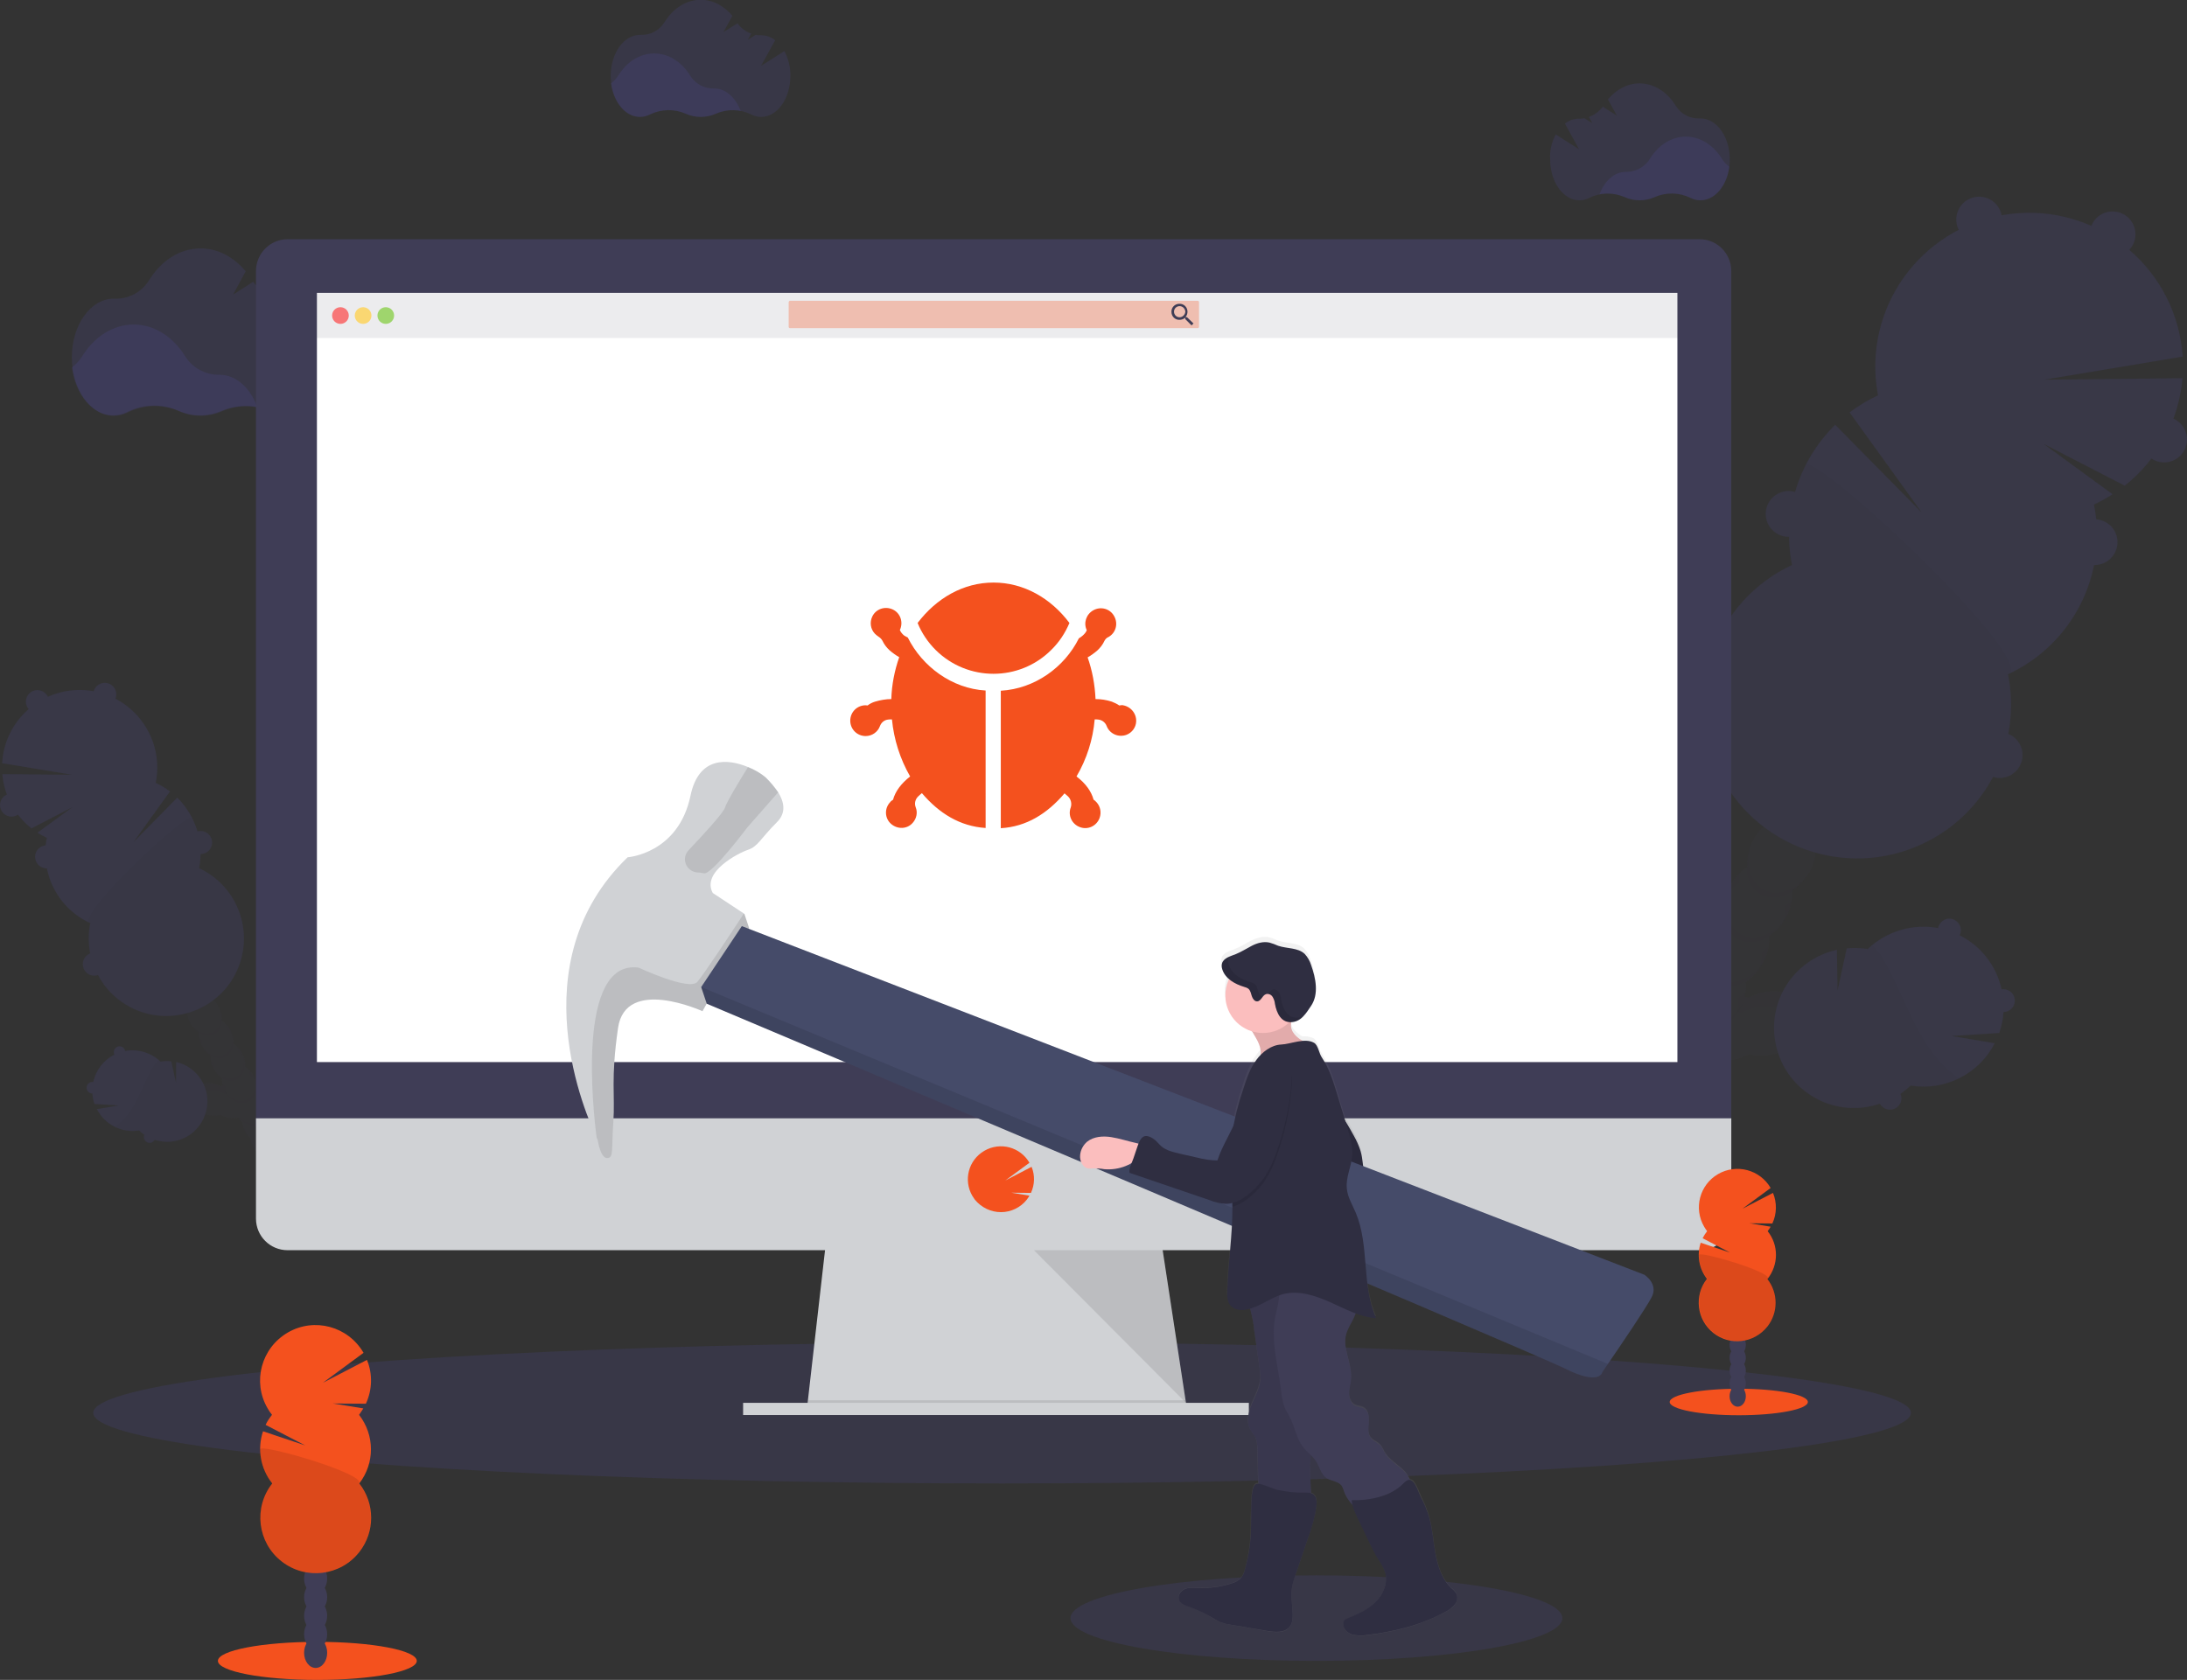 <?xml version="1.0" encoding="utf-8"?>
<!-- Generator: Adobe Illustrator 23.0.1, SVG Export Plug-In . SVG Version: 6.00 Build 0)  -->
<svg version="1.1" id="e7dedc5b-fca6-4313-b5a0-e6297481e8ae"
	 xmlns="http://www.w3.org/2000/svg" xmlns:xlink="http://www.w3.org/1999/xlink" x="0px" y="0px" viewBox="0 0 1022.7 785.8"
	 style="enable-background:new 0 0 1022.7 785.8;" xml:space="preserve">
<rect x="0" y="0" width="1022.7" height="785.8" fill="#333333" stroke="none"/>
<style type="text/css">
	.st0{opacity:0.1;fill:#6C63FF;enable-background:new    ;}
	.st1{opacity:0.1;}
	.st2{fill:#3F3D56;}
	.st3{fill:#6C63FF;}
	.st4{opacity:0.1;enable-background:new    ;}
	.st5{fill:#D0D2D5;}
	.st6{fill:#FFFFFF;}
	.st7{fill:#F4511E;}
	.st8{opacity:0.1;fill:#444053;enable-background:new    ;}
	.st9{opacity:0.3;fill:#F4511E;enable-background:new    ;}
	.st10{opacity:0.8;fill:#FA5959;enable-background:new    ;}
	.st11{opacity:0.8;fill:#FED253;enable-background:new    ;}
	.st12{opacity:0.8;fill:#8CCF4D;enable-background:new    ;}
	.st13{fill:url(#SVGID_1_);}
	.st14{fill:#2F2E41;}
	.st15{fill:#454B69;}
	.st16{fill:#FBBEBE;}
</style>
<title>bug fixing</title>
<ellipse class="st0" cx="468.6" cy="660.9" rx="425" ry="33"/>
<g class="st1">
	<path class="st2" d="M845,472.8c-2.5-7.7-12.8-11.3-23-7.9c-1.5,0.5-2.9,1.1-4.2,1.8c-0.7-0.2-1.3-0.3-2-0.5
		c0.6-2.2,0.8-4.5,0.6-6.8c7.1-4.8,11.3-12.9,10.9-21.5c7.1-4.8,11.2-12.9,10.9-21.5c3.5-2.3,6.4-5.5,8.2-9.3
		c4.9-9.7,2.9-20.6-4.5-24.4s-17.4,1.1-22.3,10.8c-1.9,3.7-2.9,7.9-2.6,12.1c-7.1,4.8-11.2,12.9-10.9,21.5
		c-7.1,4.8-11.2,12.9-10.9,21.5c-7.1,4.8-11.3,12.9-10.9,21.5c-3.5,2.3-6.4,5.5-8.2,9.3c-0.9,1.8-1.6,3.8-2.1,5.7
		c-1.2-1.8-2.7-3.4-4.4-4.7c-0.2-1.5-0.5-3-1-4.5c-3.3-10.2-12.3-16.4-20-13.8s-11.3,12.8-7.9,23c1.4,4.4,4,8.2,7.6,11.1
		c0.2,1.5,0.5,3,1,4.5c1.9,5.9,5.8,10.5,10.2,12.7c-0.4,1.3-0.7,2.6-0.8,3.9c-4.1,4-6.8,9.2-7.5,14.9c-4.1,4-6.8,9.2-7.5,14.9
		c-2,2-3.7,4.3-5,6.8c-4.9,9.7-2.9,20.6,4.5,24.3s17.4-1.1,22.3-10.8c1.3-2.5,2.1-5.3,2.5-8.1c4.1-4,6.8-9.2,7.5-14.9
		c4.1-4,6.8-9.2,7.5-14.9c4.1-4,6.7-9.2,7.4-14.9c4.1-4,6.8-9.2,7.6-14.9c1.3-1.2,2.4-2.5,3.4-4c4.1,0.8,8.3,0.6,12.3-0.8
		c1.5-0.5,2.9-1.1,4.2-1.8c4.4,1.2,9.1,1,13.4-0.5C841.3,489.5,847.6,480.6,845,472.8z"/>
	<g class="st1">
		<path d="M827.1,442.4c-1,1-2.2,2-3.4,2.8c0.2,2.9-0.2,5.7-1.1,8.4c0.8-1.1,1.5-2.2,2.1-3.4C825.9,447.8,826.7,445.1,827.1,442.4z"
			/>
		<path d="M838,421c-1,1-2.2,2-3.4,2.8c0.2,2.9-0.2,5.7-1.1,8.4c0.8-1.1,1.5-2.2,2.1-3.4C836.8,426.3,837.6,423.7,838,421z"/>
		<path d="M813.3,413c-0.1-1.5,0-2.9,0.2-4.4c-1.9,1.9-3.6,4.1-4.8,6.6c-0.6,1.2-1.1,2.4-1.5,3.7C808.9,416.5,811,414.5,813.3,413z"
			/>
		<path d="M744.4,542.9c0.9-1.2,1.9-2.3,3-3.4c0.2-1.4,0.5-2.7,0.9-4c-0.9,1.2-1.6,2.4-2.3,3.7C745.3,540.4,744.8,541.6,744.4,542.9
			z"/>
		<path d="M752,528c0.9-1.2,1.9-2.3,3-3.4c0.2-1.3,0.4-2.6,0.8-3.9l0,0c-0.8,1.1-1.6,2.3-2.2,3.6C752.9,525.5,752.4,526.7,752,528z"
			/>
		<path d="M816.3,463.9c-1,1-2.2,2-3.4,2.7c0.1,2.3-0.1,4.6-0.6,6.8c0.7,0.1,1.3,0.3,2,0.5c1.4-0.7,2.8-1.4,4.2-1.8
			c10.2-3.3,20.5,0.2,23,7.9c0.6,1.9,0.7,4,0.3,6c3.3-3.9,4.7-8.7,3.3-13.1c-2.5-7.7-12.8-11.3-23-7.9c-1.5,0.5-2.9,1.1-4.2,1.8
			c-0.7-0.2-1.3-0.3-2-0.5C816,465.5,816.1,464.7,816.3,463.9z"/>
		<path d="M740.7,550.4c-0.9,1.2-1.6,2.4-2.3,3.7c-0.6,1.2-1.1,2.5-1.5,3.7c0.9-1.2,1.9-2.4,3-3.4
			C740,553.1,740.3,551.7,740.7,550.4z"/>
		<path d="M802.4,434.5c-0.1-1.5,0-2.9,0.2-4.4c-1.9,1.9-3.6,4.1-4.8,6.6c-0.6,1.2-1.1,2.4-1.5,3.7C798,438,800,436,802.4,434.5z"/>
		<path d="M786.8,522c-0.2,1.5-0.5,3-1,4.4c0.8-1.1,1.5-2.2,2.1-3.4c0.7-1.3,1.2-2.6,1.6-4C788.7,520,787.7,521.1,786.8,522z"/>
		<path d="M771.7,551.8c-0.2,1.5-0.5,3-1,4.4c0.8-1.1,1.5-2.2,2.1-3.4c0.7-1.3,1.2-2.6,1.6-4C773.6,549.9,772.7,550.9,771.7,551.8z"
			/>
		<path d="M779.2,536.9c-0.2,1.5-0.5,3-1,4.4c0.8-1.1,1.5-2.2,2.1-3.4c0.7-1.3,1.2-2.6,1.6-4C781.1,535,780.2,536,779.2,536.9z"/>
		<path d="M794.3,507.1c-0.2,1.5-0.5,2.9-1,4.4c0.8-1.1,1.5-2.2,2.1-3.4c0.7-1.3,1.2-2.7,1.6-4.1
			C796.2,505.1,795.3,506.1,794.3,507.1z"/>
		<path d="M744.9,469.4c7.7-2.5,16.7,3.7,20,13.8c0.5,1.5,0.8,3,1,4.5c1.7,1.3,3.2,2.9,4.4,4.7c0.5-2,1.2-3.9,2.1-5.8
			c0.3-0.7,0.7-1.3,1.1-2c-1.1-1.6-2.5-3-4-4.2c-0.2-1.5-0.5-3-1-4.5c-3.3-10.2-12.3-16.4-20-13.8c-4.4,1.4-7.4,5.4-8.6,10.4
			C741.3,471.1,743,470,744.9,469.4z"/>
		<path d="M780.7,477.4c-0.1-1.5,0-2.9,0.2-4.4c-1.9,1.9-3.6,4.1-4.8,6.6c-0.6,1.2-1.1,2.4-1.5,3.7C776.2,481,778.3,479,780.7,477.4
			z"/>
		<path d="M791.6,455.9c-0.1-1.5,0-2.9,0.2-4.4c-2,1.9-3.6,4.1-4.8,6.6c-0.6,1.2-1.1,2.4-1.5,3.7
			C787.1,459.5,789.2,457.5,791.6,455.9z"/>
		<path d="M764.1,566.7c-0.2,1.5-0.5,3-1,4.4c1.6-2.3,2.9-4.8,3.7-7.5C766,564.8,765.1,565.8,764.1,566.7z"/>
	</g>
	<path class="st2" d="M859.9,373.6c3.5-2.3,6.4-5.5,8.2-9.3c4.9-9.7,2.9-20.6-4.5-24.4s-17.4,1.1-22.3,10.8c-1.9,3.8-2.8,8-2.6,12.2
		c-7.1,4.8-11.2,12.9-10.9,21.5c-3.5,2.3-6.4,5.5-8.2,9.3c-0.6,1.2-1.1,2.4-1.5,3.7c2.6-3.8,6.4-6.6,10.8-8c2.1,6.4,9,10,15.4,7.9
		c0,0,0.1,0,0.1,0c1.5,4.3,1.5,9.1,0,13.4c0.8-1.1,1.5-2.2,2.1-3.4c1.9-3.7,2.8-7.9,2.6-12.1C856.2,390.3,860.3,382.2,859.9,373.6
		L859.9,373.6z"/>
	<path class="st3" d="M979.2,236c3-1.4,5.9-3,8.7-4.8l-32.3-23.6l38,19.6c15.5-12.3,25.3-30.5,27-50.3l-64.6,0.7l64.7-10.8
		C1018,127,983.7,97,944,99.7c-39.7,2.7-69.6,37.1-66.9,76.7c0.2,2.8,0.6,5.7,1.1,8.5c-4.7,2.2-9.1,4.9-13.3,8l33.8,46.9l-40.5-41.1
		c-17.4,17.1-25,41.7-20.2,65.6c-36,16.8-51.6,59.7-34.8,95.7c16.8,36,59.7,51.6,95.7,34.8c30.1-14,46.7-46.8,40.1-79.4
		C969.2,301.4,985.8,268.6,979.2,236L979.2,236z"/>
	<path class="st4" d="M844.3,217.7c-7.3,14.4-9.6,30.9-6.3,46.7c-36,16.8-51.6,59.7-34.8,95.7c16.8,36,59.7,51.6,95.7,34.8
		c30.1-14,46.7-46.8,40.1-79.4C953.2,308.9,848,210.5,844.3,217.7z"/>
	<circle class="st3" cx="925.5" cy="102.7" r="10.7"/>
	<circle class="st3" cx="987.9" cy="109.6" r="10.7"/>
	<circle class="st3" cx="1012" cy="205.6" r="10.7"/>
	<circle class="st3" cx="979.5" cy="253.6" r="10.7"/>
	<circle class="st3" cx="935.1" cy="353.2" r="10.7"/>
	<circle class="st4" cx="935.1" cy="353.2" r="10.7"/>
	<circle class="st3" cx="836.4" cy="240.4" r="10.7"/>
	<circle class="st4" cx="836.4" cy="240.4" r="10.7"/>
	<path class="st4" d="M825,416.2c-7.1-3.6-9.3-13.8-5.1-23.1c-0.2,0.4-0.4,0.8-0.6,1.2c-4.9,9.7-2.9,20.6,4.5,24.4
		s17.4-1.1,22.3-10.8c0.2-0.4,0.4-0.8,0.6-1.2C841.6,415.5,832.1,419.8,825,416.2z"/>
	<path class="st4" d="M814.4,437.1c-7.1-3.6-9.3-13.8-5.1-23.1c-0.2,0.4-0.4,0.8-0.6,1.2c-4.9,9.7-2.9,20.6,4.5,24.4
		s17.4-1.1,22.3-10.8c0.2-0.4,0.4-0.8,0.6-1.2C831,436.4,821.5,440.7,814.4,437.1z"/>
	<path class="st4" d="M803.9,458c-7.1-3.6-9.3-13.8-5.1-23.1c-0.2,0.4-0.4,0.8-0.6,1.2c-4.9,9.7-2.9,20.6,4.5,24.3
		s17.4-1.1,22.3-10.8c0.2-0.4,0.4-0.8,0.6-1.2C820.4,457.3,811,461.6,803.9,458z"/>
	<path class="st4" d="M793.3,478.9c-7.1-3.6-9.3-13.8-5.1-23.1c-0.2,0.4-0.4,0.8-0.6,1.2c-4.9,9.7-2.9,20.6,4.5,24.4
		s17.4-1.1,22.3-10.8c0.2-0.4,0.4-0.8,0.6-1.2C809.9,478.2,800.4,482.4,793.3,478.9z"/>
	<path class="st4" d="M782.8,499.7c-7.1-3.6-9.3-13.8-5.1-23.1c-0.2,0.4-0.4,0.8-0.6,1.2c-4.9,9.7-2.9,20.6,4.5,24.3
		s17.4-1.1,22.3-10.8c0.2-0.4,0.4-0.8,0.6-1.2C799.3,499,789.9,503.3,782.8,499.7z"/>
	<path class="st4" d="M772.2,520.6c-7.1-3.6-9.3-13.8-5.1-23.1c-0.2,0.4-0.4,0.8-0.6,1.2c-4.9,9.7-2.9,20.6,4.5,24.4
		s17.4-1.1,22.4-10.8c0.2-0.4,0.4-0.8,0.6-1.2C788.8,519.9,779.3,524.2,772.2,520.6z"/>
	<path class="st4" d="M761.6,541.5c-7.1-3.6-9.3-13.8-5.1-23.1c-0.2,0.4-0.4,0.8-0.6,1.2c-4.9,9.7-2.9,20.6,4.5,24.3
		s17.4-1.1,22.3-10.8c0.2-0.4,0.4-0.8,0.6-1.2C778.2,540.8,768.8,545.1,761.6,541.5z"/>
	<path class="st4" d="M751.1,562.4c-7.1-3.6-9.3-13.8-5.1-23.1c-0.2,0.4-0.4,0.8-0.6,1.2c-4.9,9.7-2.9,20.6,4.5,24.4
		s17.4-1.1,22.3-10.8c0.2-0.4,0.4-0.8,0.6-1.2C767.7,561.7,758.2,565.9,751.1,562.4z"/>
	<path class="st4" d="M744.1,576.1c-7.1-3.6-9.3-13.8-5.1-23.2c-0.2,0.4-0.4,0.8-0.6,1.2c-4.9,9.7-2.9,20.6,4.5,24.3
		s17.4-1.1,22.3-10.8c0.2-0.4,0.4-0.8,0.6-1.2C760.7,575.4,751.3,579.7,744.1,576.1z"/>
	<path class="st3" d="M934.9,483.2c1.1-3.2,1.8-6.5,2-9.8c2.9,0,5.3-2.4,5.3-5.4c0-2.9-2.4-5.3-5.4-5.3c-0.3,0-0.5,0-0.8,0.1
		c-2.4-11-9.6-20.3-19.6-25.3c1.3-2.6,0.3-5.8-2.4-7.2s-5.8-0.3-7.2,2.4c-0.2,0.4-0.4,0.9-0.5,1.4c-11.9-2.2-24.1,1.5-32.9,9.8
		c-3.2-0.5-6.5-0.6-9.8-0.3l-4.3,19.7l-0.3-19c-20.2,4.4-33,24.4-28.5,44.6c4.4,20.2,24.4,33,44.6,28.5c1.3-0.3,2.7-0.7,4-1.1
		c0.5,0.9,1.3,1.7,2.3,2.2c2.6,1.3,5.8,0.3,7.2-2.3c0.7-1.4,0.8-3.1,0.1-4.5c1.7-1.2,3.3-2.5,4.8-3.9c16,2.6,31.9-5.4,39.3-19.8
		l-20.2-3.4L934.9,483.2z"/>
	<g class="st1">
		<path d="M903.8,492.7c-7.4-9.8-12-21.5-17.3-32.6c-2.1-4.6-4.5-9-7.1-13.4l-3.9-4.6c-0.7,0.6-1.3,1.1-2,1.8
			c-3.2-0.5-6.5-0.6-9.8-0.3l-4.3,19.7l-0.3-19c-20.2,4.4-33,24.4-28.5,44.6c4.4,20.2,24.4,33,44.6,28.5c1.3-0.3,2.7-0.7,4-1.1
			c0.5,0.9,1.3,1.7,2.3,2.2c2.6,1.3,5.8,0.3,7.2-2.3c0.7-1.4,0.8-3.1,0.1-4.5c1.7-1.2,3.3-2.5,4.8-3.9c7.6,1.2,15.5,0.1,22.4-3.3
			C911.3,501.2,907.2,497.2,903.8,492.7z"/>
	</g>
	<path class="st3" d="M772.1,450.5c1.3-2.6,0.3-5.8-2.4-7.2c-0.8-0.4-1.6-0.6-2.4-0.6c-1.5-8-5.6-15.4-11.7-20.8
		c1-3.8,1.4-7.8,1.1-11.7l-19.6-3.4l19.1-1.2c-0.3-1.8-0.8-3.6-1.4-5.3c0.7-0.5,1.3-1.2,1.8-2c1.3-2.6,0.3-5.9-2.4-7.2
		c-1.3-0.7-2.8-0.8-4.2-0.3c-11.9-16.9-35.3-20.9-52.2-8.9c-12.7,9-18.5,24.8-14.6,39.8c-1.2,0.5-2.1,1.4-2.7,2.5
		c-1.3,2.6-0.3,5.8,2.4,7.2c1.4,0.7,3,0.8,4.4,0.2c1.9,3.2,4.3,6.1,7.1,8.6c-2,7.9-1.4,16.2,1.7,23.8l26.3-6.8l-23.5,12.4
		c11,17.5,34.1,22.7,51.6,11.7c9.8-6.2,16.2-16.5,17.3-28C769.6,453.3,771.2,452.2,772.1,450.5z"/>
	<path class="st4" d="M772.1,450.5c1.3-2.6,0.3-5.8-2.4-7.2c-0.8-0.4-1.6-0.6-2.4-0.6c-1.5-8-5.6-15.4-11.7-20.8
		c0.2-0.6,0.3-1.3,0.4-1.9c-0.7,0.5-1.3,1.1-1.9,1.7c-3.5,3.9-5.4,9.1-8.9,13c-4.1,4.6-10.3,7.1-16.5,7.7s-12.4-0.3-18.5-1.5
		c-5.1-1-10.2-2.2-15.3-1.7c-0.5,0-1,0.1-1.5,0.2c0.3,0.3,0.6,0.6,0.9,0.9c-2,7.9-1.4,16.2,1.7,23.8l26.4-6.8l-23.5,12.4
		c11,17.5,34.1,22.7,51.6,11.7c9.8-6.2,16.2-16.5,17.3-28C769.6,453.3,771.2,452.2,772.1,450.5z"/>
</g>
<g class="st1">
	<path class="st2" d="M89.5,511.2c1.3-3.9,6.5-5.7,11.6-4c0.7,0.2,1.4,0.5,2.1,0.9c0.3-0.1,0.7-0.2,1-0.2c-0.3-1.1-0.4-2.3-0.3-3.4
		c-3.6-2.4-5.6-6.5-5.5-10.8c-1.8-1.2-3.2-2.8-4.1-4.7c-1-1.9-1.4-4-1.3-6.1c-1.8-1.2-3.2-2.8-4.1-4.7c-2.5-4.9-1.5-10.4,2.3-12.3
		s8.8,0.5,11.2,5.4c1,1.9,1.4,4,1.3,6.1c3.6,2.4,5.7,6.5,5.5,10.8c3.6,2.4,5.7,6.5,5.5,10.8c3.6,2.4,5.7,6.5,5.5,10.8
		c1.8,1.2,3.2,2.8,4.1,4.7c0.4,0.9,0.8,1.9,1,2.9c0.6-0.9,1.4-1.7,2.2-2.4c0.1-0.8,0.3-1.5,0.5-2.3c1.7-5.1,6.2-8.2,10.1-7
		c3.9,1.2,5.7,6.5,4,11.6c-0.7,2.2-2,4.1-3.8,5.6c-0.1,0.8-0.3,1.5-0.5,2.3c-0.8,2.7-2.6,5-5.1,6.4c0.2,0.7,0.3,1.3,0.4,2
		c1,1,1.9,2.2,2.5,3.4c0.7,1.3,1.1,2.7,1.3,4.1c1,1,1.9,2.2,2.5,3.4c0.7,1.3,1.1,2.7,1.3,4.1c1,1,1.9,2.2,2.5,3.4
		c2.5,4.9,1.5,10.4-2.3,12.3c-3.7,1.9-8.8-0.5-11.2-5.4c-0.7-1.3-1.1-2.7-1.3-4.1c-2.1-2-3.4-4.6-3.8-7.5c-2.1-2-3.4-4.6-3.8-7.5
		c-1-1-1.9-2.2-2.5-3.4c-0.6-1.3-1.1-2.7-1.3-4.1c-1-1-1.9-2.2-2.5-3.4c-0.7-1.3-1.1-2.7-1.3-4.1c-0.6-0.6-1.2-1.3-1.7-2
		c-2.1,0.4-4.2,0.3-6.2-0.4c-0.7-0.2-1.5-0.6-2.1-0.9c-2.2,0.6-4.6,0.5-6.8-0.2C91.3,519.6,88.2,515.1,89.5,511.2z"/>
	<g class="st1">
		<path d="M98.5,495.9c0.5,0.5,1.1,1,1.7,1.4c-0.1,1.4,0.1,2.9,0.6,4.2c-0.4-0.5-0.8-1.1-1.1-1.7C99.1,498.6,98.7,497.3,98.5,495.9z
			"/>
		<path d="M93,485.1c0.5,0.5,1.1,1,1.7,1.4c-0.1,1.4,0.1,2.9,0.6,4.3C94.1,489.1,93.3,487.1,93,485.1z"/>
		<path d="M105.5,481.1c0-0.7,0-1.5-0.1-2.2c1,1,1.8,2.1,2.4,3.3c0.3,0.6,0.6,1.2,0.8,1.9C107.7,482.9,106.7,481.9,105.5,481.1z"/>
		<path d="M140.2,546.5c-0.4-0.6-0.9-1.2-1.5-1.7c-0.1-0.7-0.2-1.3-0.4-2c0.4,0.6,0.8,1.2,1.1,1.9
			C139.7,545.3,140,545.9,140.2,546.5z"/>
		<path d="M136.4,539c-0.4-0.6-0.9-1.2-1.5-1.7c-0.1-0.7-0.2-1.3-0.4-2l0,0C135.3,536.4,135.9,537.7,136.4,539L136.4,539z"/>
		<path d="M104,506.8c0.5,0.5,1.1,1,1.7,1.4c-0.1,1.1,0,2.3,0.3,3.4c-0.3,0.1-0.7,0.1-1,0.2c-0.7-0.4-1.4-0.7-2.1-0.9
			c-5.1-1.7-10.3,0.1-11.6,4c-0.3,1-0.4,2-0.2,3c-1.7-1.8-2.3-4.3-1.7-6.6c1.3-3.9,6.5-5.7,11.6-4c0.7,0.2,1.4,0.5,2.1,0.9
			c0.3-0.1,0.7-0.2,1-0.2C104.1,507.5,104.1,507.1,104,506.8z"/>
		<path d="M142.1,550.3c0.4,0.6,0.8,1.2,1.1,1.9c0.3,0.6,0.6,1.2,0.8,1.9c-0.4-0.6-0.9-1.2-1.5-1.7
			C142.4,551.7,142.3,551,142.1,550.3z"/>
		<path d="M111,491.9c0-0.7,0-1.5-0.1-2.2c1,1,1.8,2.1,2.4,3.3c0.3,0.6,0.6,1.2,0.8,1.9C113.2,493.7,112.2,492.7,111,491.9z"/>
		<path d="M118.9,536c0.1,0.7,0.3,1.5,0.5,2.2c-0.8-1.1-1.5-2.4-1.9-3.8C117.9,535,118.4,535.5,118.9,536z"/>
		<path d="M126.5,551c0.1,0.7,0.3,1.5,0.5,2.2c-0.4-0.5-0.8-1.1-1.1-1.7c-0.3-0.6-0.6-1.3-0.8-2C125.5,550,126,550.6,126.5,551z"/>
		<path d="M122.7,543.5c0.1,0.7,0.3,1.5,0.5,2.2c-0.4-0.5-0.8-1.1-1.1-1.7c-0.3-0.6-0.6-1.3-0.8-2
			C121.7,542.5,122.2,543.1,122.7,543.5z"/>
		<path d="M115.1,528.5c0.1,0.8,0.3,1.5,0.5,2.2c-0.4-0.5-0.7-1.1-1-1.7c-0.3-0.6-0.6-1.3-0.8-2C114.1,527.5,114.6,528,115.1,528.5z
			"/>
		<path d="M139.9,509.5c-3.9-1.3-8.4,1.8-10.1,7c-0.2,0.7-0.4,1.5-0.5,2.3c-0.9,0.7-1.6,1.5-2.2,2.4c-0.2-1-0.6-2-1.1-2.9
			c-0.2-0.3-0.4-0.7-0.6-1c0.6-0.8,1.2-1.5,2-2.1c0.1-0.8,0.3-1.5,0.5-2.3c1.7-5.1,6.2-8.2,10.1-7c2.3,0.9,3.9,2.9,4.3,5.3
			C141.8,510.4,140.9,509.8,139.9,509.5z"/>
		<path d="M121.9,513.5c0-0.7,0-1.5-0.1-2.2c1,1,1.8,2.1,2.4,3.3c0.3,0.6,0.6,1.2,0.8,1.9C124.1,515.3,123.1,514.3,121.9,513.5z"/>
		<path d="M116.4,502.7c0-0.7,0-1.5-0.1-2.2c1,1,1.8,2.1,2.4,3.3c0.3,0.6,0.6,1.2,0.8,1.9C118.7,504.5,117.6,503.5,116.4,502.7z"/>
		<path d="M130.3,558.5c0.1,0.8,0.3,1.5,0.5,2.2c-0.4-0.6-0.8-1.1-1.1-1.7c-0.3-0.6-0.6-1.3-0.8-2
			C129.3,557.6,129.8,558.1,130.3,558.5z"/>
	</g>
	<path class="st2" d="M82,461.3c-1.8-1.2-3.2-2.8-4.1-4.7c-2.5-4.9-1.4-10.4,2.3-12.3s8.8,0.5,11.2,5.4c1,1.9,1.4,4,1.3,6.1
		c3.6,2.4,5.7,6.5,5.5,10.8c1.8,1.2,3.2,2.8,4.1,4.7c0.3,0.6,0.6,1.2,0.8,1.9c-1.3-1.9-3.2-3.3-5.4-4c-1,3.2-4.5,5.1-7.7,4
		c0,0-0.1,0-0.1,0c-0.7,2.2-0.7,4.6,0,6.8c-0.4-0.5-0.7-1.1-1-1.7c-1-1.9-1.4-4-1.3-6.1C83.9,469.7,81.9,465.6,82,461.3L82,461.3z"
		/>
	<path class="st3" d="M21.9,391.9c-1.5-0.7-3-1.5-4.4-2.4l16.3-11.9l-19.1,9.9C6.8,381.2,1.9,372,1.1,362.1l32.5,0.3L1,357
		c1.1-20,18.3-35.3,38.3-34.2s35.3,18.3,34.2,38.3c-0.1,1.7-0.3,3.4-0.7,5.1c2.4,1.1,4.6,2.4,6.7,4l-17,23.6l20.4-20.7
		c8.7,8.6,12.6,21,10.2,33c18.2,8.5,26,30.1,17.6,48.2s-30.1,26-48.2,17.6c-15.2-7.1-23.6-23.6-20.3-40.1
		C27,424.9,18.6,408.3,21.9,391.9L21.9,391.9z"/>
	<path class="st4" d="M89.8,382.7c3.7,7.3,4.8,15.6,3.2,23.5c18.2,8.5,26,30.1,17.6,48.2c-8.5,18.2-30.1,26-48.2,17.6
		c-15.2-7.1-23.6-23.6-20.3-40.1C35,428.6,88,379.1,89.8,382.7z"/>
	<circle class="st3" cx="49" cy="324.8" r="5.4"/>
	<circle class="st3" cx="17.5" cy="328.2" r="5.4"/>
	<circle class="st3" cx="5.4" cy="376.6" r="5.4"/>
	<circle class="st3" cx="21.8" cy="400.8" r="5.4"/>
	<circle class="st3" cx="44.1" cy="451" r="5.4"/>
	<circle class="st4" cx="44.1" cy="451" r="5.4"/>
	<circle class="st3" cx="93.8" cy="394.1" r="5.4"/>
	<circle class="st4" cx="93.8" cy="394.1" r="5.4"/>
	<path class="st4" d="M99.6,482.7c3.6-1.8,4.7-6.9,2.6-11.7c0.1,0.2,0.2,0.4,0.3,0.6c2.5,4.9,1.4,10.4-2.3,12.3s-8.8-0.5-11.2-5.4
		c-0.1-0.2-0.2-0.4-0.3-0.6C91.2,482.4,96,484.5,99.6,482.7z"/>
	<path class="st4" d="M104.9,493.2c3.6-1.8,4.7-6.9,2.6-11.7c0.1,0.2,0.2,0.4,0.3,0.6c2.5,4.9,1.4,10.4-2.3,12.3s-8.8-0.5-11.2-5.4
		c-0.1-0.2-0.2-0.4-0.3-0.6C96.6,492.9,101.3,495.1,104.9,493.2z"/>
	<path class="st4" d="M110.2,503.8c3.6-1.8,4.7-6.9,2.6-11.7c0.1,0.2,0.2,0.4,0.3,0.6c2.5,4.9,1.4,10.4-2.3,12.3s-8.8-0.5-11.2-5.4
		c-0.1-0.2-0.2-0.4-0.3-0.6C101.9,503.4,106.7,505.6,110.2,503.8z"/>
	<path class="st4" d="M115.5,514.3c3.6-1.8,4.7-6.9,2.6-11.7c0.1,0.2,0.2,0.4,0.3,0.6c2.5,4.9,1.4,10.4-2.3,12.3s-8.8-0.5-11.2-5.4
		c-0.1-0.2-0.2-0.4-0.3-0.6C107.2,513.9,112,516.1,115.5,514.3z"/>
	<path class="st4" d="M120.9,524.8c3.6-1.8,4.7-6.9,2.6-11.7c0.1,0.2,0.2,0.4,0.3,0.6c2.5,4.9,1.4,10.4-2.3,12.3s-8.8-0.5-11.2-5.4
		c-0.1-0.2-0.2-0.4-0.3-0.6C112.5,524.4,117.3,526.6,120.9,524.8z"/>
	<path class="st4" d="M126.2,535.3c3.6-1.8,4.7-6.9,2.6-11.7c0.1,0.2,0.2,0.4,0.3,0.6c2.5,4.9,1.4,10.4-2.3,12.3
		c-3.7,1.9-8.8-0.5-11.2-5.4c-0.1-0.2-0.2-0.4-0.3-0.6C117.8,534.9,122.6,537.1,126.2,535.3z"/>
	<path class="st4" d="M131.5,545.8c3.6-1.8,4.7-6.9,2.6-11.7c0.1,0.2,0.2,0.4,0.3,0.6c2.5,4.9,1.4,10.4-2.3,12.3s-8.8-0.5-11.2-5.4
		c-0.1-0.2-0.2-0.4-0.3-0.6C123.2,545.5,127.9,547.6,131.5,545.8z"/>
	<path class="st4" d="M136.8,556.3c3.6-1.8,4.7-6.9,2.6-11.7c0.1,0.2,0.2,0.4,0.3,0.6c2.5,4.9,1.4,10.4-2.3,12.3
		c-3.7,1.9-8.8-0.5-11.2-5.4c-0.1-0.2-0.2-0.4-0.3-0.6C128.5,556,133.2,558.1,136.8,556.3z"/>
	<path class="st4" d="M140.4,563.2c3.6-1.8,4.7-6.9,2.6-11.7c0.1,0.2,0.2,0.4,0.3,0.6c2.5,4.9,1.4,10.4-2.3,12.3
		c-3.7,1.9-8.8-0.5-11.2-5.4c-0.1-0.2-0.2-0.4-0.3-0.6C132,562.9,136.7,565,140.4,563.2z"/>
	<path class="st3" d="M44.2,516.4c-0.6-1.6-0.9-3.2-1-4.9c-1.5,0-2.7-1.2-2.7-2.7c0-1.5,1.2-2.7,2.7-2.7c0.1,0,0.3,0,0.4,0
		c1.2-5.5,4.8-10.2,9.9-12.8c-0.7-1.3-0.1-2.9,1.2-3.6s2.9-0.1,3.6,1.2l0,0c0.1,0.2,0.2,0.5,0.2,0.7c6-1.1,12.2,0.8,16.6,5
		c1.7-0.3,3.3-0.3,5-0.1l2.2,9.9l0.1-9.6c10.1,2.3,16.5,12.5,14.1,22.6C94.1,529.7,84,536,73.9,533.6c-0.5-0.1-1.1-0.3-1.6-0.4
		c-0.3,0.5-0.7,0.8-1.1,1.1c-1.3,0.7-3,0.1-3.6-1.2c-0.4-0.7-0.4-1.5-0.1-2.3c-0.9-0.6-1.7-1.3-2.4-2c-8.1,1.3-16.1-2.7-19.8-10
		l10.1-1.7L44.2,516.4z"/>
	<g class="st1">
		<path d="M59.9,521.3c3.8-5,6.1-10.8,8.7-16.4c1.1-2.3,2.2-4.6,3.6-6.7l2-2.3c0.3,0.3,0.7,0.6,1,0.9c1.7-0.3,3.3-0.3,5-0.1l2.2,9.9
			l0-9.5c10.1,2.3,16.5,12.5,14.1,22.6C94.1,529.7,84,536,73.9,533.6c-0.5-0.1-1.1-0.3-1.6-0.4c-0.3,0.5-0.7,0.8-1.1,1.1
			c-1.3,0.7-3,0.1-3.6-1.2c-0.4-0.7-0.4-1.5-0.1-2.3c-0.9-0.6-1.7-1.3-2.4-2c-3.9,0.6-7.8,0-11.3-1.7
			C56.1,525.5,58.2,523.5,59.9,521.3z"/>
	</g>
	<path class="st3" d="M126.3,500c-0.7-1.3-0.1-2.9,1.2-3.6c0,0,0,0,0,0c0.4-0.2,0.8-0.3,1.2-0.3c0.8-4,2.8-7.7,5.9-10.5
		c-0.5-1.9-0.7-3.9-0.5-5.9l9.9-1.7l-9.6-0.6c0.2-0.9,0.4-1.8,0.7-2.7c-0.4-0.3-0.7-0.6-0.9-1c-0.7-1.3-0.1-3,1.2-3.6
		c0.7-0.3,1.4-0.4,2.1-0.1c1.8-2.5,4.1-4.5,6.9-5.9c9.3-4.7,20.6-1,25.3,8.3c2.1,4.1,2.6,8.8,1.4,13.2c1.4,0.6,2,2.2,1.4,3.5
		c-0.2,0.6-0.7,1.1-1.3,1.3c-0.7,0.4-1.5,0.4-2.2,0.1c-1,1.6-2.2,3.1-3.6,4.3c1,4,0.7,8.2-0.9,12l-13.2-3.5l11.8,6.2
		c-5.5,8.8-17.2,11.5-26,6c-2.9-1.8-5.3-4.4-6.8-7.5c-1-2.1-1.7-4.3-1.9-6.7C127.5,501.4,126.7,500.8,126.3,500z"/>
	<path class="st4" d="M126.3,500c-0.7-1.3-0.1-2.9,1.2-3.6c0,0,0,0,0,0c0.4-0.2,0.8-0.3,1.2-0.3c0.8-4,2.8-7.7,5.9-10.5
		c-0.1-0.3-0.1-0.6-0.2-0.9c0.4,0.3,0.7,0.5,1,0.9c1.8,2,2.7,4.6,4.5,6.6c2.2,2.3,5.2,3.7,8.3,3.9c3.1,0.2,6.3,0,9.3-0.8
		c2.5-0.6,5.1-0.9,7.7-0.8l0.7,0.1l-0.5,0.4c1,4,0.7,8.2-0.9,12l-13.3-3.5l11.8,6.2c-5.5,8.8-17.2,11.5-26,6
		c-2.9-1.8-5.3-4.4-6.8-7.5c-1-2.1-1.7-4.3-1.9-6.7C127.5,501.4,126.7,500.8,126.3,500z"/>
</g>
<path class="st0" d="M346.4,51.9c-4-0.8-8-0.3-11.7,1.3c-4.5,2-9.6,2-14.1,0c-5.3-2.3-11.4-2.2-16.6,0.3c-1.5,0.8-3.1,1.2-4.8,1.2
	c-6.7,0-12.3-6.8-13.5-15.7c1.3-1,2.5-2.2,3.4-3.6C293,29,299.1,25,305.9,25s12.9,4,16.8,10.3c2.4,3.9,6.6,6.2,11.2,6.1h0.2
	C339.4,41.4,344,45.7,346.4,51.9z"/>
<path class="st0" d="M366.8,23.9l-10.9,6.9l6.6-12c-1.9-1.5-4.2-2.3-6.6-2.3h-0.2c-0.8,0-1.5,0-2.3-0.2l-3.7,2.3l1.6-2.9
	c-2.6-0.9-4.9-2.6-6.4-4.8l-6.6,4.1l4.2-7.6c-3.9-4.6-9-7.5-14.8-7.5c-6.9,0-13,4.1-16.9,10.4c-2.4,3.9-6.6,6.2-11.2,6h-0.3
	c-7.6,0-13.7,8.6-13.7,19.2s6.1,19.2,13.7,19.2c1.7,0,3.3-0.4,4.8-1.2c5.2-2.5,11.3-2.7,16.6-0.3c4.5,2,9.6,2,14.1,0
	c5.3-2.3,11.3-2.2,16.4,0.3c1.5,0.8,3.1,1.2,4.7,1.2c7.6,0,13.7-8.6,13.7-19.2C369.7,31.5,368.7,27.5,366.8,23.9z"/>
<path class="st0" d="M120.3,190.4c-5.6-1.1-11.5-0.4-16.8,1.8c-6.4,2.8-13.7,2.8-20.1-0.1c-7.6-3.3-16.2-3.2-23.7,0.5
	c-2.1,1.1-4.4,1.7-6.8,1.7c-9.6,0-17.6-9.7-19.3-22.4c1.9-1.4,3.5-3.2,4.8-5.2c5.6-9.1,14.4-14.9,24.1-14.9s18.4,5.8,24,14.7
	c3.4,5.5,9.5,8.9,16,8.8h0.3C110.5,175.4,117.1,181.5,120.3,190.4z"/>
<path class="st0" d="M149.5,150.4l-15.5,9.8l9.4-17.1c-2.7-2.1-6-3.3-9.4-3.4h-0.3c-1.1,0-2.2-0.1-3.2-0.2l-5.2,3.4l2.3-4.1
	c-3.7-1.3-6.9-3.8-9.2-7l-9.4,6l5.9-10.9c-5.5-6.6-12.9-10.7-21.1-10.7c-9.8,0-18.5,5.8-24.1,14.9c-3.4,5.5-9.5,8.8-16,8.6h-0.5
	c-10.8,0-19.6,12.3-19.6,27.4s8.8,27.4,19.6,27.4c2.4,0,4.7-0.6,6.8-1.7c7.4-3.6,16.1-3.8,23.7-0.5c6.4,2.9,13.7,2.9,20.1,0.1
	c7.5-3.3,16.1-3.1,23.5,0.4c2.1,1.1,4.4,1.7,6.7,1.7c10.8,0,19.6-12.3,19.6-27.4C153.7,161.3,152.3,155.5,149.5,150.4z"/>
<path class="st0" d="M748,90.9c4-0.7,8-0.3,11.7,1.3c4.5,2,9.6,2,14.1,0c5.3-2.3,11.4-2.2,16.6,0.3c1.5,0.8,3.1,1.2,4.8,1.2
	c6.7,0,12.3-6.8,13.5-15.7c-1.3-1-2.5-2.2-3.4-3.6c-3.9-6.4-10.1-10.5-16.9-10.5s-12.9,4-16.8,10.3c-2.4,3.9-6.6,6.2-11.2,6.2h-0.2
	C754.9,80.4,750.2,84.7,748,90.9z"/>
<path class="st0" d="M727.5,62.9l10.9,6.9l-6.6-12c1.9-1.5,4.2-2.3,6.6-2.3h0.2c0.8,0,1.5,0,2.3-0.2l3.7,2.3l-1.6-2.9
	c2.6-0.9,4.9-2.6,6.5-4.8l6.6,4.2l-4.2-7.6c3.9-4.6,9-7.5,14.8-7.5c6.8,0,13,4.1,16.9,10.4c2.4,3.9,6.6,6.2,11.2,6h0.4
	c7.6,0,13.7,8.6,13.7,19.2s-6.1,19.1-13.7,19.1c-1.7,0-3.3-0.4-4.8-1.2c-5.2-2.5-11.3-2.7-16.6-0.3c-4.5,2-9.6,2-14.1,0
	c-5.3-2.3-11.3-2.2-16.4,0.3c-1.5,0.8-3.1,1.2-4.7,1.2c-7.6,0-13.7-8.6-13.7-19.1C724.6,70.5,725.6,66.5,727.5,62.9z"/>
<ellipse class="st0" cx="615.6" cy="756.9" rx="115" ry="20"/>
<polygon class="st5" points="555.4,661.9 377.3,659.6 377.8,655 386.4,579.6 542.9,579.6 554.4,655 555.3,660.7 "/>
<polygon class="st4" points="555.3,660.7 466.4,660.7 377.3,659.6 377.8,655 554.4,655 "/>
<rect x="347.5" y="656.2" class="st5" width="236.5" height="5.7"/>
<path class="st2" d="M809.6,126.8c0-8.2-6.6-14.9-14.8-14.9H134.5c-8.2,0-14.8,6.7-14.8,14.9c0,0,0,0,0,0v400.2h689.9V126.8z"/>
<path class="st5" d="M119.7,523.1V570c0,8.2,6.6,14.8,14.8,14.8h660.3c8.2,0,14.8-6.6,14.8-14.8v-46.9H119.7z"/>
<rect x="148.2" y="137" class="st6" width="636.2" height="359.8"/>
<path class="st7" d="M468.1,567c4.7,0,9.2-2.2,12.1-5.9l0,0c0.4-0.6,0.8-1.1,1.2-1.8l-8.5-1.4l9.2,0.1c1.8-3.9,1.9-8.3,0.3-12.2
	l-12.3,6.4l11.3-8.3c-4.3-7.4-13.7-9.9-21.1-5.6s-9.9,13.7-5.6,21.1c0.4,0.6,0.8,1.2,1.2,1.8l0,0C458.9,564.8,463.3,567,468.1,567z"
	/>
<polygon class="st4" points="483.5,584.8 554.6,656.2 543.7,584.8 "/>
<rect x="147.7" y="137.1" class="st8" width="636.9" height="21"/>
<path class="st9" d="M369.4,140.7h190.7c0.3,0,0.6,0.3,0.6,0.6v11.6c0,0.3-0.3,0.6-0.6,0.6H369.4c-0.3,0-0.6-0.3-0.6-0.6v-11.6
	C368.9,141,369.1,140.7,369.4,140.7z"/>
<path class="st2" d="M555.1,148.4h-0.5l-0.2-0.1c0.6-0.7,0.9-1.6,0.9-2.5c0-2.1-1.7-3.8-3.8-3.7c-2.1,0-3.8,1.7-3.7,3.8
	c0,2.1,1.7,3.8,3.8,3.7c0.9,0,1.8-0.3,2.5-0.9l0.2,0.1v0.5l2.9,2.9l0.9-0.9L555.1,148.4z M551.6,148.4c-1.5,0-2.6-1.2-2.6-2.6
	c0-1.5,1.2-2.6,2.6-2.6c1.5,0,2.6,1.2,2.7,2.6c0,0,0,0,0,0C554.2,147.2,553,148.4,551.6,148.4C551.6,148.4,551.6,148.4,551.6,148.4
	L551.6,148.4z"/>
<circle class="st10" cx="159.2" cy="147.6" r="3.9"/>
<circle class="st11" cx="169.8" cy="147.6" r="3.9"/>
<circle class="st12" cx="180.4" cy="147.6" r="3.9"/>
<path class="st7" d="M500.1,291.4c-8.7-11.6-21.4-18.9-35.5-18.9s-26.7,7.3-35.5,18.9c1.9,4.7,4.8,9,8.4,12.6
	c15,14.9,39.2,14.9,54.1,0C495.3,300.4,498.1,296.1,500.1,291.4z"/>
<path class="st7" d="M424.5,298.2c-0.6-0.3-1.2-0.6-1.8-1c-0.8-0.7-1.5-1.5-1.9-2.5c1.7-3.6,0.3-7.9-3.3-9.6
	c-3.6-1.7-7.9-0.3-9.6,3.3c-1.3,2.7-0.8,5.9,1.2,8c0.5,0.5,1.1,1,1.7,1.4c0.8,0.5,1.5,1.2,1.9,2c0.8,1.7,1.9,3.1,3.3,4.4
	c1.4,1.2,2.9,2.3,4.5,3.2c-2.2,6.3-3.5,12.9-3.7,19.6c-2.6,0-5.2,0.5-7.6,1.2c-1.3,0.4-2.5,1-3.5,1.8c-0.3,0-0.6-0.1-0.9-0.1
	c-4,0-7.2,3.2-7.2,7.2c0,4,3.2,7.2,7.2,7.2c3,0,5.7-1.9,6.7-4.7c0.6-1.6,2-2.8,3.7-3c0.6-0.1,1.2-0.1,1.9-0.1
	c0.9,9.4,3.8,18.5,8.5,26.7c-4.2,3.3-6.9,6.9-8,10.9c-0.2,0.1-0.4,0.3-0.6,0.4c-0.3,0.2-0.6,0.5-0.8,0.8c-2.7,2.9-2.5,7.5,0.5,10.1
	s7.5,2.5,10.1-0.5c1.8-2,2.4-4.8,1.4-7.3c-0.7-1.8-0.2-3.8,1.2-5.1c0.5-0.5,1-0.9,1.7-1.5c8.1,9.5,17.8,15.5,29.8,16.3V323
	C445.1,322.1,431.2,311.7,424.5,298.2z M524.3,329.9c-0.3,0-0.6,0-0.9,0.1c-1.1-0.8-2.3-1.3-3.5-1.8c-2.5-0.8-5-1.2-7.6-1.2
	c-0.3-6.7-1.5-13.3-3.7-19.5c1.6-0.9,3.1-2,4.5-3.2c1.4-1.3,2.6-2.8,3.4-4.6c0.4-0.7,1-1.4,1.8-1.7l0,0c3.5-1.9,4.7-6.3,2.7-9.8
	c-1.9-3.5-6.3-4.7-9.8-2.7c-3.3,1.9-4.6,5.9-3,9.3c-0.4,1-1.1,1.8-1.9,2.5c-0.6,0.5-1.1,0.9-1.8,1.3c-6.7,13.5-20.6,23.6-36.5,24.5
	v64.3c12-0.7,21.7-6.8,29.8-16.3c0.6,0.5,1.2,1,1.6,1.4c1.4,1.3,1.9,3.4,1.3,5.2c-1.4,3.7,0.5,7.8,4.3,9.2c3.7,1.4,7.8-0.5,9.2-4.3
	c0.9-2.5,0.4-5.3-1.4-7.3c-0.3-0.3-0.5-0.5-0.8-0.8c-0.3-0.3-0.6-0.4-0.6-0.4c-1.1-4-3.7-7.6-8-10.9c4.8-8.2,7.7-17.3,8.5-26.7
	c0.6,0,1.2,0,1.8,0.1c1.7,0.2,3.2,1.4,3.8,3c1.4,3.7,5.6,5.5,9.3,4.1c2.6-1,4.4-3.5,4.5-6.2c0.2-4-2.9-7.4-6.9-7.7
	C524.5,329.9,524.4,329.9,524.3,329.9z"/>
<linearGradient id="SVGID_1_" gradientUnits="userSpaceOnUse" x1="688.365" y1="-26.704" x2="688.365" y2="301.658" gradientTransform="matrix(0.999 -4.030618e-02 -4.030618e-02 -0.999 -87.058 767.434)">
	<stop  offset="0" style="stop-color:#808080;stop-opacity:0.25"/>
	<stop  offset="0.54" style="stop-color:#808080;stop-opacity:0.12"/>
	<stop  offset="1" style="stop-color:#808080;stop-opacity:0.1"/>
</linearGradient>
<path class="st13" d="M681,745.2c-0.6-0.9-1.3-1.7-2.2-2.4c-4.4-4.1-6.4-10.2-7.5-16.1s-1.4-12-3.1-17.8c-0.9-3-2.1-5.9-3.5-8.7
	c-1-2.1-2.3-6.3-4.1-7.8c-0.4-0.3-0.8-0.5-1.3-0.6c-0.9-1.8-2.1-3.5-3.6-4.8c-2.9-2.6-6.3-4.7-8.3-8c-0.5-1.2-1.2-2.3-1.9-3.3
	c-1.3-1.4-3.3-2-4.5-3.5c-1.5-1.9-1.2-4.7-1-7.2s0-5.4-2.1-6.7c-1.3-0.8-2.9-0.7-4.3-1.4c-2-1-2.8-3.5-2.8-5.8s0.7-4.4,0.9-6.7
	c0.6-7.2-4.2-14.3-2.3-21.2c0.7-2.6,2.3-4.9,3.4-7.4c0.4-0.8,0.7-1.7,1-2.5c3.1,1.2,6.4,2,9.7,2.3c-5.5-12.4-4.1-26.7-6.7-40
	l0.3-0.5c2.6-3.4,4.1-7.6,4.2-11.9c0-4.9-2.3-9.6-3.3-14.4c-0.9-4.1-0.8-8.4-2-12.5c-0.8-2.5-1.9-4.9-3.2-7.2
	c-1.2-2.3-2.6-4.6-3.9-6.8c-1.3-4.2-2.6-8.5-3.8-12.7c-1.8-6-3.7-12-7.2-17.1c-1.3-1.9-1.7-5.7-3.6-6.8c-1.6-0.8-3.4-1.1-5.2-0.9
	c-2.8-1.6-5.2-3.8-5.6-6.9c0-0.7,0-1.3,0.2-2h0.3c4.4-0.4,6.6-4.3,8.9-7.7c3.7-5.5,2.3-12.9,0-19.2c-0.6-2-1.6-3.8-3-5.3
	c-3.2-3-8.3-2.3-12.4-3.8c-1.4-0.5-2.7-1.2-4.1-1.5c-2.8-0.6-5.6,0.3-8.2,1.5s-4.9,2.9-7.5,3.9s-5.9,1.8-6.5,4.5
	c-0.2,0.9-0.1,1.9,0.2,2.7c0.6,1.7,1.7,3.3,3.1,4.5c-4.3,8.9-0.6,19.5,8.3,23.8c0.8,0.4,1.7,0.8,2.6,1c0.8,1.2,1.5,2.5,2.1,3.7
	c1.2,2.2,2.1,4.9,1.7,7.3c-0.7,0.8-1.4,1.6-2,2.5c-2.9,4-4.5,8.7-6,13.4c-2,6-3.6,12.1-4.8,18.3c-2.4,5.2-5.4,10.2-7.2,15.6
	c-3.2,0-6.3-0.4-9.4-1.3l-8.4-1.9c-2.9-0.7-6-1.4-8.3-3.3c-1.2-1-2.2-2.3-3.4-3.3s-3.7-2.2-5.1-1.3c-0.2,0.2-0.5,0.3-0.7,0.5
	c-1.2-2.5-2.4-5-3.9-7.4c-2.1-3.4-5.2-6.5-9-7.2c-2.4-0.4-4.8,0.2-6.8,1.6c-2.3,1.6-3.7,5-2,7.3c0.4,0.5,0.9,1,1.4,1.4
	c1.2,1.3,2.2,2.8,3.1,4.3c3.2,4.5,8,7.7,13.5,8.8l-0.3,1c-0.7,2.1-2.2,4.6-1.8,6.8l37.5,12.8c2.4,1,5,1.5,7.6,1.7c1,0,2-0.1,3-0.4
	v1.9v0.1c0.1,13.2-2,26.3-2.4,39.5c-0.1,2.4,0,5,1.5,6.9c1.7,2.1,4.7,2.5,7.3,2c0.6-0.1,1.3-0.2,1.9-0.4c0.9,3.3,1.5,6.7,1.9,10.1
	l2.5,17.9c0.3,1.8,0.4,3.7,0.4,5.5c-0.3,4.2-2.5,7.9-4.1,11.8s-2.5,8.5-0.5,12.1c0.7,1.1,1.6,2.1,2.2,3.2c0.7,1.8,1.1,3.7,1,5.7
	c0.2,5.4,0.3,10.8,0.4,16.2c-0.4-0.1-0.9,0-1.3,0.3c-2.1,1.6-1.8,9.3-2,11.7c-0.2,4,0,8.1-0.2,12.1c-0.3,5.4-1.1,10.8-2.6,16.1
	c-0.4,1.7-1.1,3.3-2.3,4.6c-1.2,1-2.6,1.7-4.1,2.1c-5,1.6-10.2,2.3-15.4,2.1c-2.1-0.1-4.3-0.3-6.3,0.5s-3.5,3-2.8,5
	c0.6,1.7,2.5,2.5,4.1,3.1c3.8,1.3,7.5,3,11,5.1c1.3,0.9,2.8,1.7,4.3,2.4c1.4,0.5,2.9,0.9,4.4,1.1l17.7,3.1c3.6,0.6,8,1,10.3-2
	c1.3-1.6,1.4-3.8,1.4-5.9c-0.1-4-0.9-8.1-0.4-12.1c0.4-2.4,1-4.7,1.9-6.9c1.8-5.2,3.5-10.5,5.3-15.7c1.8-5.3,3.6-10.6,4.3-16.1
	c0.3-2,0.2-4.3-1.3-5.5c-0.4-0.3-0.8-0.5-1.3-0.7c-0.1-4.8-0.7-9.7-0.4-14.5c0.1-1.2,0.2-2.4,0.3-3.6c0.9,0.9,1.8,1.9,2.5,2.9
	c1.7,2.7,2.3,6.2,5,8c2.2,1.5,5.5,1.4,7.1,3.6c0.5,0.8,0.9,1.8,1.1,2.7c0.9,2.4,2.3,4.5,4,6.3c0.6,2.2,1.4,4.3,2.5,6.3
	c1.5,3.1,2.9,6.2,4.4,9.3c1.5,3.3,3.2,6.6,5,9.8c1.4,2,2.5,4.2,3.3,6.5c1.4,4.9-0.9,10.4-4.5,14s-8.4,5.7-13.2,7.7
	c-0.5,0.2-1,0.4-1.3,0.8c-0.4,0.5-0.6,1.1-0.6,1.7c0,2.3,1.9,4.3,4.1,5c2.2,0.6,4.6,0.7,6.8,0.3c12.8-1.5,25.5-4.7,36.8-10.9
	c1.7-0.8,3.2-2,4.4-3.4C681.5,749,681.7,747,681,745.2z"/>
<path class="st14" d="M627,521c2.1,3.3,4.1,6.6,6,10.1c1.3,2.3,2.4,4.7,3.2,7.2c1.2,4,1.1,8.3,2,12.3c1,4.8,3.3,9.4,3.3,14.3
	c-0.2,4.3-1.6,8.4-4.2,11.8c-2.6,3.4-5.5,6.4-8.8,9.1c-7.6-19.6-11.8-40.3-12.5-61.2c-0.1-2.9-0.1-5.9,0.9-8.6
	c0.7-1.7,3.8-6.4,5.8-4.5c0.7,0.7,0.9,3.7,1.4,4.7C624.9,517.8,625.9,519.4,627,521z"/>
<path class="st4" d="M627,521c2.1,3.3,4.1,6.6,6,10.1c1.3,2.3,2.4,4.7,3.2,7.2c1.2,4,1.1,8.3,2,12.3c1,4.8,3.3,9.4,3.3,14.3
	c-0.2,4.3-1.6,8.4-4.2,11.8c-2.6,3.4-5.5,6.4-8.8,9.1c-7.6-19.6-11.8-40.3-12.5-61.2c-0.1-2.9-0.1-5.9,0.9-8.6
	c0.7-1.7,3.8-6.4,5.8-4.5c0.7,0.7,0.9,3.7,1.4,4.7C624.9,517.8,625.9,519.4,627,521z"/>
<path class="st5" d="M363.4,384.5c-7.9,7.9-8.9,11.4-13.6,13s-21.8,10.4-16.5,20.2l14.4,9.5l0.4,0.3l2.2,6.6l-21.8,38.9
	c0,0-36-16.5-39.5,7.9s-1.3,31-2.2,44c-0.9,13,0.3,16.8-2.9,16.8s-4.4-8.5-4.4-8.5s-0.2-0.4-0.5-1.1c-4.7-9.8-36.7-81.7,14.5-131.1
	c0,0,23.7-1.6,29.4-28.8c3.9-18.8,17.7-17.2,26.9-13.4c3,1.2,5.8,2.8,8.2,4.8c2.2,2.1,4.2,4.5,5.9,7
	C366.5,374.8,367.9,380,363.4,384.5z"/>
<path class="st4" d="M348.1,427.5l2.2,6.6l-21.8,38.9c0,0-36-16.5-39.5,7.9s-1.3,31-2.2,44c-0.9,13,0.3,16.8-2.9,16.8
	s-4.4-8.5-4.4-8.5s-0.2-0.4-0.5-1.1c-1.6-12.2-9.6-83.3,19.6-79.5c0,0,23.7,11.1,27.5,6.7c3-3.5,16.3-23.6,21.7-31.9L348.1,427.5z"
	/>
<path class="st4" d="M363.9,370.6l-14.4,16.4c0,0-16.8,22.4-20.3,21.5c-1-0.2-2.1-0.4-3.2-0.4c-3.4-0.3-5.9-3.2-5.7-6.6
	c0.1-1.4,0.7-2.7,1.7-3.8c5.7-6,16.3-17.4,17-19.9s7.4-13.6,10.8-19c3,1.2,5.8,2.8,8.2,4.8C360.2,365.8,362.1,368.1,363.9,370.6z"/>
<path class="st15" d="M772.4,606.7c-2.5,4.9-15,23.3-20.5,31.3l-2.6,3.8c0,0-1,6.6-17.4-1.6S330.5,469.5,330.5,469.5l-2.6-7.8
	l19-28.5l422.1,163.1C768.9,596.3,775.6,600.4,772.4,606.7z"/>
<path class="st4" d="M751.9,638l-2.6,3.8c0,0-1,6.6-17.4-1.6S330.5,469.5,330.5,469.5l-2.6-7.8L751.9,638z"/>
<path class="st16" d="M519.6,531.9c-3.9-0.6-8.2-0.3-11.3,2.2c-1.8,1.6-3,3.8-3.2,6.2c-0.3,2.8,1.3,6.1,4.1,6.3c0.7,0,1.3,0,2-0.1
	c1.8,0,3.5,0.1,5.2,0.4c6.9,0.6,13.7-2.1,18.2-7.4c2.4-3-0.8-4.3-3.6-4.9C527.3,533.8,523.5,532.5,519.6,531.9z"/>
<path class="st2" d="M586.5,622.2l2.5,17.6c0.3,1.8,0.4,3.7,0.4,5.5c-0.3,4.2-2.5,7.9-4.1,11.7s-2.6,8.4-0.5,12
	c0.7,1.1,1.6,2.1,2.2,3.2c0.7,1.8,1.1,3.7,1,5.6l0.7,25c7.7,0.5,15.5,0.5,23.2-0.1c0.3,0,0.6-0.1,0.8-0.3c0.2-0.3,0.3-0.6,0.3-0.9
	c0.3-5.8-0.7-11.7-0.3-17.6c0.1-2.1,0.4-4.3,0.5-6.4c0.1-8.7-4.2-17.2-2.9-25.8c0.4-2.2,0.9-4.3,1.6-6.4c4.1-15,3.2-30.8,2.3-46.3
	c0-0.2-0.1-0.5-0.2-0.7c-0.1-0.1-0.3-0.2-0.5-0.3c-8.9-2.7-18.5-0.8-25.8,4.9c-1.1,0.9-3.8,1.7-4.6,2.8c-1,1.5,0.3,2.9,0.9,4.5
	C585.2,614.1,586.1,618.1,586.5,622.2z"/>
<path class="st4" d="M586.5,622.2l2.5,17.6c0.3,1.8,0.4,3.7,0.4,5.5c-0.3,4.2-2.5,7.9-4.1,11.7s-2.6,8.4-0.5,12
	c0.7,1.1,1.6,2.1,2.2,3.2c0.7,1.8,1.1,3.7,1,5.6l0.7,25c7.7,0.5,15.5,0.5,23.2-0.1c0.3,0,0.6-0.1,0.8-0.3c0.2-0.3,0.3-0.6,0.3-0.9
	c0.3-5.8-0.7-11.7-0.3-17.6c0.1-2.1,0.4-4.3,0.5-6.4c0.1-8.7-4.2-17.2-2.9-25.8c0.4-2.2,0.9-4.3,1.6-6.4c4.1-15,3.2-30.8,2.3-46.3
	c0-0.2-0.1-0.5-0.2-0.7c-0.1-0.1-0.3-0.2-0.5-0.3c-8.9-2.7-18.5-0.8-25.8,4.9c-1.1,0.9-3.8,1.7-4.6,2.8c-1,1.5,0.3,2.9,0.9,4.5
	C585.2,614.1,586.1,618.1,586.5,622.2z"/>
<path class="st2" d="M632.9,616.9c-1.2,2.4-2.7,4.7-3.4,7.3c-1.8,6.9,2.9,14,2.3,21.1c-0.2,2.2-0.9,4.4-0.9,6.6s0.8,4.7,2.8,5.7
	c1.3,0.7,3,0.6,4.3,1.4c2.1,1.3,2.3,4.2,2.1,6.7s-0.6,5.2,1,7.1c1.2,1.5,3.2,2.1,4.5,3.5c0.8,1,1.4,2.1,1.9,3.3
	c1.9,3.3,5.4,5.4,8.3,8s5.3,6.5,4,10.1c-0.9,2.7-3.6,4.3-6.1,5.5c-4.6,2.3-9.5,4-14.6,5.2c-0.5,0.2-1.1,0.2-1.7,0.1
	c-0.6-0.2-1.1-0.5-1.5-1c-3-2.9-6-5.9-7.4-9.8c-0.2-0.9-0.6-1.8-1.1-2.7c-1.6-2.2-4.8-2.1-7.1-3.6c-2.6-1.8-3.2-5.3-4.9-7.9
	s-4.2-4.2-6-6.6c-3.1-3.9-3.8-9.1-6-13.5c-0.9-1.9-2.1-3.6-2.9-5.6c-0.7-2.3-1.2-4.8-1.4-7.2c-1.4-11.7-5-23.4-2.7-35
	c0.5-2.5,1.3-5,1.6-7.6c0.5-4.5-0.3-9.2,0.3-13.7c0-1.1,0.6-2.2,1.5-2.9c0.5-0.2,1.1-0.4,1.7-0.3c5.9-0.3,11.9-0.2,17.8,0.4
	c3,0.3,6.4,0.9,8.2,3.3c1.5,2.1,1.5,4.9,1.9,7.5c0.6,3.1,2.2,4.8,3.9,7.3S634.1,614.4,632.9,616.9z"/>
<path class="st14" d="M609.8,698.2c1.6,0,3.3-0.1,4.5,0.9c1.5,1.3,1.5,3.5,1.3,5.5c-0.7,5.5-2.5,10.8-4.3,16l-5.3,15.6
	c-0.8,2.2-1.5,4.5-1.9,6.9c-0.5,4,0.3,8,0.4,12c0,2-0.1,4.2-1.4,5.8c-2.3,2.9-6.7,2.6-10.3,2l-17.7-3c-1.5-0.2-3-0.6-4.4-1.1
	c-1.5-0.7-2.9-1.5-4.3-2.4c-3.5-2-7.2-3.7-11-5c-1.7-0.6-3.5-1.4-4.1-3.1c-0.7-2,0.9-4.2,2.8-5s4.2-0.6,6.3-0.5
	c5.2,0.2,10.4-0.5,15.4-2.1c1.5-0.4,2.9-1.1,4.1-2.1c1.2-1.3,2-3,2.3-4.7c1.5-5.2,2.4-10.6,2.7-16c0.2-4,0.1-8,0.2-12
	c0.1-2.4-0.1-10,2-11.6c1.6-1.2,8.1,2.2,10.3,2.6C601.5,697.8,605.7,698.3,609.8,698.2z"/>
<path class="st14" d="M668.2,709.3c1.7,5.7,2,11.8,3.1,17.7s3.1,11.9,7.5,16c0.9,0.7,1.6,1.5,2.2,2.4c0.8,1.7,0.5,3.8-0.8,5.2
	c-1.2,1.4-2.7,2.6-4.4,3.4c-11.3,6.2-24,9.3-36.8,10.8c-2.3,0.4-4.6,0.3-6.8-0.3c-2.2-0.7-4.1-2.7-4.1-5c0-0.6,0.2-1.2,0.6-1.7
	c0.4-0.4,0.8-0.6,1.3-0.8c4.7-1.9,9.5-4,13.2-7.6s5.9-9,4.5-13.9c-0.8-2.3-2-4.4-3.4-6.4c-1.8-3.1-3.5-6.4-5-9.7l-4.4-9.2
	c-1.3-2.7-2.6-5.5-2.8-8.5c5.5,0.2,11-0.6,16.2-2.6c2.4-1,4.7-2.3,6.7-4c1.7-1.4,3.3-4.1,5.5-2.2c1.8,1.5,3,5.7,4.1,7.8
	C666.1,703.4,667.2,706.3,668.2,709.3z"/>
<path class="st16" d="M603.7,480.1c0.4,3.8,4.2,6.4,7.7,7.9l-22.5,7.2c1.5-2.8,0.3-6.2-1.2-9c-1.2-2.2-2.5-4.4-4-6.4
	c-0.2-0.3-0.5-0.7-0.3-1.1c0.1-0.2,0.4-0.4,0.6-0.5c4.6-2.1,9.4-4.2,14.4-4.9c1.5-0.2,4.2-0.8,5.3,0.7S603.5,478.3,603.7,480.1z"/>
<path class="st4" d="M603.7,480.1c0.4,3.8,4.2,6.4,7.7,7.9l-22.5,7.2c1.5-2.8,0.3-6.2-1.2-9c-1.2-2.2-2.5-4.4-4-6.4
	c-0.2-0.3-0.5-0.7-0.3-1.1c0.1-0.2,0.4-0.4,0.6-0.5c4.6-2.1,9.4-4.2,14.4-4.9c1.5-0.2,4.2-0.8,5.3,0.7S603.5,478.3,603.7,480.1z"/>
<circle class="st16" cx="590.6" cy="465.6" r="17.6"/>
<path class="st14" d="M575.3,610.6c1.7,2,4.7,2.5,7.3,2c6.2-1,11.2-5.5,17.2-7.2c7.4-2,15.2,0.6,22.2,3.7s13.9,7,21.5,7.5
	c-6.9-15.4-3-33.8-9.5-49.3c-1.6-3.8-3.9-7.4-4.2-11.5c-0.5-5.1,2.1-10,2.5-15.1c0.4-4.5-1-9-2.3-13.3c-1.6-5.3-3.2-10.6-4.8-15.8
	c-1.8-5.9-3.7-11.9-7.1-17c-1.3-1.9-1.7-5.7-3.6-6.8c-4.3-2.5-10.8,0.6-15.4,0.8s-8.9,3.5-11.6,7.2c-2.9,3.9-4.5,8.6-6,13.3
	c-2.4,6.9-4.2,14-5.3,21.2c-0.2,1.1-0.3,2.2-0.4,3.3c-1,10.3,0.5,20.6,0.5,30.9v0.1c0.1,13.1-2,26.1-2.4,39.2
	C573.8,606.1,573.9,608.8,575.3,610.6z"/>
<path class="st4" d="M576.3,564.5c3.5-0.9,6.6-3.1,9.3-5.5c2.3-2.1,4.4-4.4,6.1-7c2.2-3.5,4-7.2,5.3-11.1c3.7-10.4,6.1-21.3,7-32.3
	c0.3-3,0.3-6.2-1.5-8.6c-2.1-2.7-5.7-3.5-8.8-2.1c-2.4,1.2-3.9,3.5-5.3,5.7c-2.8,4.4-5.6,8.9-7.5,13.8c-0.8,2.2-1.4,4.4-2.2,6.6
	c-0.8,2.2-1.7,4.3-2.7,6.3c-0.2,1.1-0.3,2.2-0.4,3.3C574.8,543.9,576.2,554.2,576.3,564.5z"/>
<path class="st14" d="M602.4,498.1c1.8,2.4,1.7,5.6,1.5,8.6c-0.9,11-3.3,21.9-7,32.3c-1.3,3.9-3.1,7.7-5.3,11.2
	c-1.8,2.6-3.8,4.9-6.1,7c-3.4,3.1-7.5,5.9-12.2,5.9c-2.6-0.1-5.2-0.7-7.6-1.7l-37.5-12.8c-0.4-2.1,1.1-4.6,1.8-6.7l2-5.9
	c0.6-1.6,1.2-3.4,2.7-4.3s3.8,0.3,5.1,1.3s2.2,2.3,3.4,3.3c2.3,1.9,5.4,2.6,8.3,3.3l8.4,1.9c3.1,0.8,6.2,1.3,9.4,1.3
	c2.3-7.2,6.8-13.5,9.3-20.6c0.8-2.2,1.4-4.4,2.2-6.6c1.8-4.9,4.6-9.4,7.5-13.8c1.4-2.2,2.9-4.5,5.3-5.7
	C596.7,494.5,600.4,495.4,602.4,498.1z"/>
<path class="st14" d="M596.2,469.6c-0.1-1.2-0.5-2.3-1.1-3.3c-0.6-1-1.8-1.6-3-1.3c-1.8,0.5-2.3,3.3-4.2,3.4
	c-1.2,0.1-2.1-1.2-2.5-2.4s-0.6-2.5-1.5-3.4c-0.6-0.5-1.4-0.8-2.2-1c-4.3-1.3-8.7-3.8-10.1-8.1c-0.3-0.9-0.4-1.8-0.2-2.7
	c0.7-2.7,4-3.5,6.5-4.5s5-2.6,7.5-3.9s5.4-2.1,8.2-1.5c1.4,0.4,2.8,0.9,4.1,1.5c4.1,1.4,9.2,0.8,12.4,3.8c1.4,1.5,2.4,3.3,3,5.2
	c2.2,6.2,3.7,13.6,0,19.1c-2.3,3.4-4.5,7.2-8.9,7.6C599.1,478.6,597,473.9,596.2,469.6z"/>
<g class="st1">
	<path d="M588.4,463.8c-0.4-1.2-0.6-2.5-1.5-3.4c-0.6-0.5-1.4-0.8-2.2-1c-4.3-1.3-8.7-3.8-10.1-8.1c-0.3-0.9-0.4-1.8-0.2-2.7
		c0.1-0.4,0.3-0.8,0.5-1.2c-1.6,0.7-3,1.6-3.5,3.3c-0.2,0.9-0.1,1.8,0.2,2.7c1.4,4.3,5.8,6.7,10.1,8.1c0.8,0.2,1.5,0.5,2.2,1
		c0.9,0.8,1.1,2.2,1.5,3.4s1.3,2.4,2.5,2.4s1.8-1.2,2.6-2.1C589.6,466,588.8,464.9,588.4,463.8z"/>
	<path d="M607.1,476c-5.1,0.5-7.2-4.2-8-8.5c-0.1-1.2-0.4-2.3-1-3.3c-0.6-1-1.8-1.6-3-1.3c-0.9,0.4-1.7,1.1-2.2,2
		c0.9,0.1,1.8,0.6,2.3,1.4c0.6,1,0.9,2.1,1.1,3.3c0.8,4.3,2.8,9,8,8.5c2-0.2,3.9-1.2,5.3-2.7C608.8,475.7,608,475.9,607.1,476z"/>
</g>
<ellipse class="st7" cx="813.1" cy="655.8" rx="32.3" ry="6.2"/>
<ellipse class="st2" cx="812.6" cy="653.1" rx="3.8" ry="4.9"/>
<ellipse class="st2" cx="812.6" cy="647.1" rx="3.8" ry="4.9"/>
<ellipse class="st2" cx="812.6" cy="641.1" rx="3.8" ry="4.9"/>
<ellipse class="st2" cx="812.6" cy="635.1" rx="3.8" ry="4.9"/>
<ellipse class="st2" cx="812.6" cy="629.1" rx="3.8" ry="4.9"/>
<ellipse class="st2" cx="812.6" cy="623.1" rx="3.8" ry="4.9"/>
<ellipse class="st2" cx="812.6" cy="617" rx="3.8" ry="4.9"/>
<path class="st7" d="M826.6,575.9c0.5-0.7,1-1.3,1.4-2.1l-9.9-1.6l10.7,0.1c2.1-4.5,2.2-9.7,0.3-14.3l-14.3,7.4l13.2-9.7
	c-5-8.6-16-11.5-24.6-6.5c-8.6,5-11.5,16-6.5,24.6c0.4,0.7,0.9,1.4,1.4,2.1c-0.8,1-1.5,2.1-2.1,3.3l12.8,6.7l-13.7-4.6
	c-1.9,5.8-0.8,12.1,2.9,16.9c-6.1,7.8-4.8,19.1,3,25.3s19.1,4.8,25.3-3c5.1-6.5,5.1-15.7,0-22.2
	C831.8,591.6,831.8,582.4,826.6,575.9L826.6,575.9z"/>
<path class="st4" d="M794.5,587c0,4,1.4,8,3.9,11.1c-6.1,7.8-4.8,19.1,3,25.3s19.1,4.8,25.3-3c5.1-6.5,5.1-15.7,0-22.2
	C829,595.1,794.5,585,794.5,587z"/>
<ellipse class="st7" cx="148.4" cy="776.9" rx="46.5" ry="8.9"/>
<ellipse class="st2" cx="147.6" cy="773.1" rx="5.4" ry="7.1"/>
<ellipse class="st2" cx="147.6" cy="764.4" rx="5.4" ry="7.1"/>
<ellipse class="st2" cx="147.6" cy="755.8" rx="5.4" ry="7.1"/>
<ellipse class="st2" cx="147.6" cy="747.1" rx="5.4" ry="7.1"/>
<ellipse class="st2" cx="147.6" cy="738.4" rx="5.4" ry="7.1"/>
<ellipse class="st2" cx="147.6" cy="729.8" rx="5.4" ry="7.1"/>
<ellipse class="st2" cx="147.6" cy="721.1" rx="5.4" ry="7.1"/>
<path class="st7" d="M167.9,661.8c0.7-1,1.4-2,2-3l-14.2-2.3l15.4,0.1c3-6.5,3.2-13.9,0.5-20.5l-20.6,10.7l19-14
	c-7.2-12.4-23-16.7-35.4-9.5c-12.4,7.2-16.7,23-9.5,35.4c0.6,1.1,1.3,2.1,2.1,3.1c-1.2,1.5-2.2,3-3,4.7l18.5,9.6l-19.7-6.6
	c-2.8,8.3-1.2,17.5,4.3,24.4c-8.9,11.3-6.9,27.6,4.3,36.4c11.3,8.9,27.6,6.9,36.4-4.3c7.4-9.4,7.4-22.7,0-32.1
	C175.3,684.5,175.3,671.3,167.9,661.8L167.9,661.8z"/>
<path class="st4" d="M121.6,677.9c0,5.8,2,11.4,5.6,16c-8.9,11.3-6.9,27.6,4.3,36.4s27.6,6.9,36.4-4.3c7.4-9.4,7.4-22.7,0-32.1
	C171.4,689.5,121.6,675,121.6,677.9z"/>
</svg>
